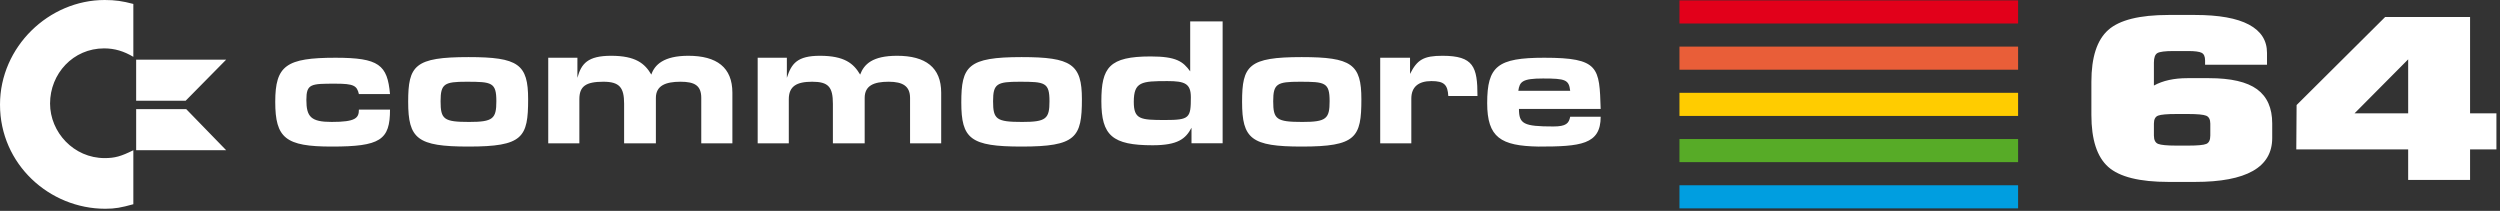 <svg width="332" height="28" viewBox="0 0 332 28" fill="none" xmlns="http://www.w3.org/2000/svg">
<rect x="0" y="0" width="332" height="28" fill="#333333" stroke="none"/>
<path d="M223.033 0.051H268.002V3.12H223.033V0.051Z" fill="#E2001A"/>
<path d="M223.033 6.189H268.002V9.258H223.033V6.189Z" fill="#E95E38"/>
<path d="M223.033 12.326H268.002V15.396H223.033V12.326Z" fill="#FFCC00"/>
<path d="M223.033 18.464H268.002V21.532H223.033V18.464Z" fill="#57AB27"/>
<path d="M223.033 24.603H268.002V27.671H223.033V24.603Z" fill="#009EE0"/>
<path d="M301.75 18.326C301.75 22.215 298.332 24.159 291.492 24.159H287.992C284.138 24.159 281.467 23.493 279.974 22.166C278.48 20.836 277.736 18.534 277.736 15.26V10.856C277.736 7.602 278.48 5.311 279.974 3.981C281.466 2.651 284.138 1.987 287.992 1.987H291.492C294.668 1.987 297.056 2.413 298.656 3.267C300.258 4.121 301.058 5.37 301.058 7.017V8.595H292.835V8.03C292.835 7.514 292.687 7.176 292.388 7.017C292.089 6.859 291.492 6.778 290.597 6.778H288.642C287.531 6.778 286.818 6.868 286.507 7.047C286.193 7.225 286.038 7.651 286.038 8.326V11.36C287.229 10.706 288.71 10.38 290.476 10.38H293.365C296.269 10.38 298.392 10.871 299.736 11.852C301.078 12.834 301.75 14.348 301.75 16.391V18.326V18.326ZM187.252 7.668H183.291V19.032H187.424V13.092C187.424 11.543 188.372 10.767 190.095 10.767C191.816 10.767 192.248 11.284 192.333 12.746H196.209C196.209 8.872 195.692 7.408 191.559 7.408C189.061 7.408 188.2 7.925 187.253 9.819L187.252 7.668ZM24.733 14.495H18.082V19.95H30.037L24.733 14.495ZM30.036 7.921H18.081V13.375H24.657L30.036 7.921ZM206.281 16.795C202.322 16.795 201.718 16.45 201.718 14.469H212.57C212.398 8.961 212.398 7.668 205.078 7.668C198.876 7.668 197.498 8.787 197.498 13.695C197.498 18.259 199.308 19.378 204.303 19.465C209.901 19.465 212.571 19.206 212.571 15.504H208.522C208.349 16.364 208.006 16.795 206.281 16.795ZM201.633 12.06C201.805 10.854 202.149 10.423 204.904 10.423C207.92 10.423 208.349 10.596 208.521 12.06H201.633ZM47.66 12.49H51.793C51.449 8.614 50.329 7.668 44.561 7.668C38.016 7.668 36.552 8.699 36.552 13.523C36.552 18.345 37.93 19.464 44.044 19.464C50.502 19.464 51.794 18.603 51.794 14.555H47.661C47.661 15.675 47.231 16.193 44.044 16.193C41.288 16.193 40.686 15.505 40.686 13.265C40.686 11.112 41.288 11.112 44.562 11.112C46.971 11.112 47.401 11.371 47.66 12.49ZM143.677 13.177C143.677 8.528 142.3 7.582 135.668 7.582C128.521 7.582 127.661 8.787 127.661 13.608C127.661 18.431 128.865 19.464 135.668 19.464C142.903 19.465 143.677 18.26 143.677 13.177ZM131.88 13.438C131.88 11.112 132.397 10.855 135.411 10.855C138.769 10.855 139.371 10.94 139.371 13.438C139.371 15.763 138.94 16.194 135.754 16.194C132.31 16.194 131.88 15.848 131.88 13.438ZM180.791 13.177C180.791 8.528 179.499 7.582 172.871 7.582C165.809 7.582 164.948 8.699 164.948 13.523C164.948 18.431 166.153 19.464 172.871 19.464C180.102 19.465 180.791 18.26 180.791 13.177ZM169.081 13.438C169.081 11.112 169.597 10.855 172.611 10.855C175.97 10.855 176.572 10.94 176.572 13.438C176.572 15.763 176.142 16.194 172.956 16.194C169.513 16.194 169.081 15.848 169.081 13.438ZM70.136 13.177C70.136 8.528 68.844 7.582 62.214 7.582C55.067 7.582 54.205 8.699 54.205 13.523C54.205 18.431 55.412 19.464 62.214 19.464C69.448 19.465 70.136 18.26 70.136 13.177ZM58.509 13.438C58.509 11.112 59.026 10.855 61.955 10.855C65.313 10.855 65.916 10.94 65.916 13.438C65.916 15.763 65.484 16.194 62.299 16.194C58.939 16.194 58.509 15.848 58.509 13.438ZM158.058 2.844V9.475C157.111 8.183 156.25 7.496 152.806 7.496C147.295 7.496 146.261 8.96 146.261 13.437C146.261 18.002 147.726 19.291 153.064 19.291C156.423 19.291 157.456 18.431 158.231 16.967V19.03H162.365V2.842L158.058 2.844ZM155.044 10.768C157.368 10.768 158.145 11.112 158.145 12.919C158.145 15.676 157.971 15.937 154.701 15.937C151.428 15.937 150.567 15.848 150.567 13.524C150.567 10.854 151.6 10.768 155.044 10.768ZM17.708 7.547V0.524C16.289 0.15 15.316 0 13.898 0C6.5 0 0 6.203 0 13.898C0 21.819 6.574 27.722 13.972 27.722C15.317 27.722 16.064 27.572 17.708 27.122V19.95C16.063 20.77 15.243 20.995 13.898 20.995C9.788 20.995 6.648 17.559 6.648 13.748C6.648 9.789 9.712 6.425 13.822 6.425C15.243 6.425 16.438 6.8 17.708 7.547ZM76.68 7.668H72.806V19.032H76.939V13.177C76.939 11.456 77.8 10.854 80.126 10.854C82.279 10.854 82.882 11.628 82.882 13.781V19.032H87.101V13.006C87.101 11.37 88.392 10.854 90.372 10.854C92.267 10.854 93.128 11.371 93.128 13.006V19.032H97.261V12.316C97.261 8.96 95.194 7.408 91.406 7.408C88.133 7.408 86.927 8.614 86.496 9.905C85.635 8.441 84.43 7.408 81.157 7.408C78.057 7.408 77.196 8.441 76.679 10.336L76.68 7.668ZM104.495 7.668H100.62V19.032H104.753V13.177C104.753 11.456 105.786 10.854 107.852 10.854C110.006 10.854 110.608 11.543 110.608 13.781V19.032H114.829V13.006C114.829 11.37 116.035 10.854 118.016 10.854C119.91 10.854 120.856 11.456 120.856 13.006V19.032H124.99V12.316C124.99 8.96 122.924 7.408 119.135 7.408C115.863 7.408 114.742 8.527 114.227 9.905C113.365 8.441 112.159 7.408 108.887 7.408C105.874 7.408 105.099 8.441 104.496 10.336L104.495 7.668ZM331.525 19.843H328.025V23.891H319.804V19.843H304.947L304.988 13.951L316.752 2.255H328.025V15.052H331.525V19.843ZM319.805 15.052V7.881L312.682 15.052H319.805ZM293.529 17.998V16.422C293.529 15.864 293.345 15.513 292.978 15.364C292.613 15.217 291.818 15.14 290.597 15.14H289.011C287.788 15.14 286.988 15.209 286.609 15.35C286.228 15.487 286.039 15.844 286.039 16.42V17.996C286.039 18.593 286.228 18.965 286.609 19.111C286.988 19.259 287.789 19.336 289.011 19.336H290.597C291.845 19.336 292.646 19.261 292.999 19.111C293.351 18.967 293.529 18.595 293.529 17.998Z" fill="white"/>
</svg>
